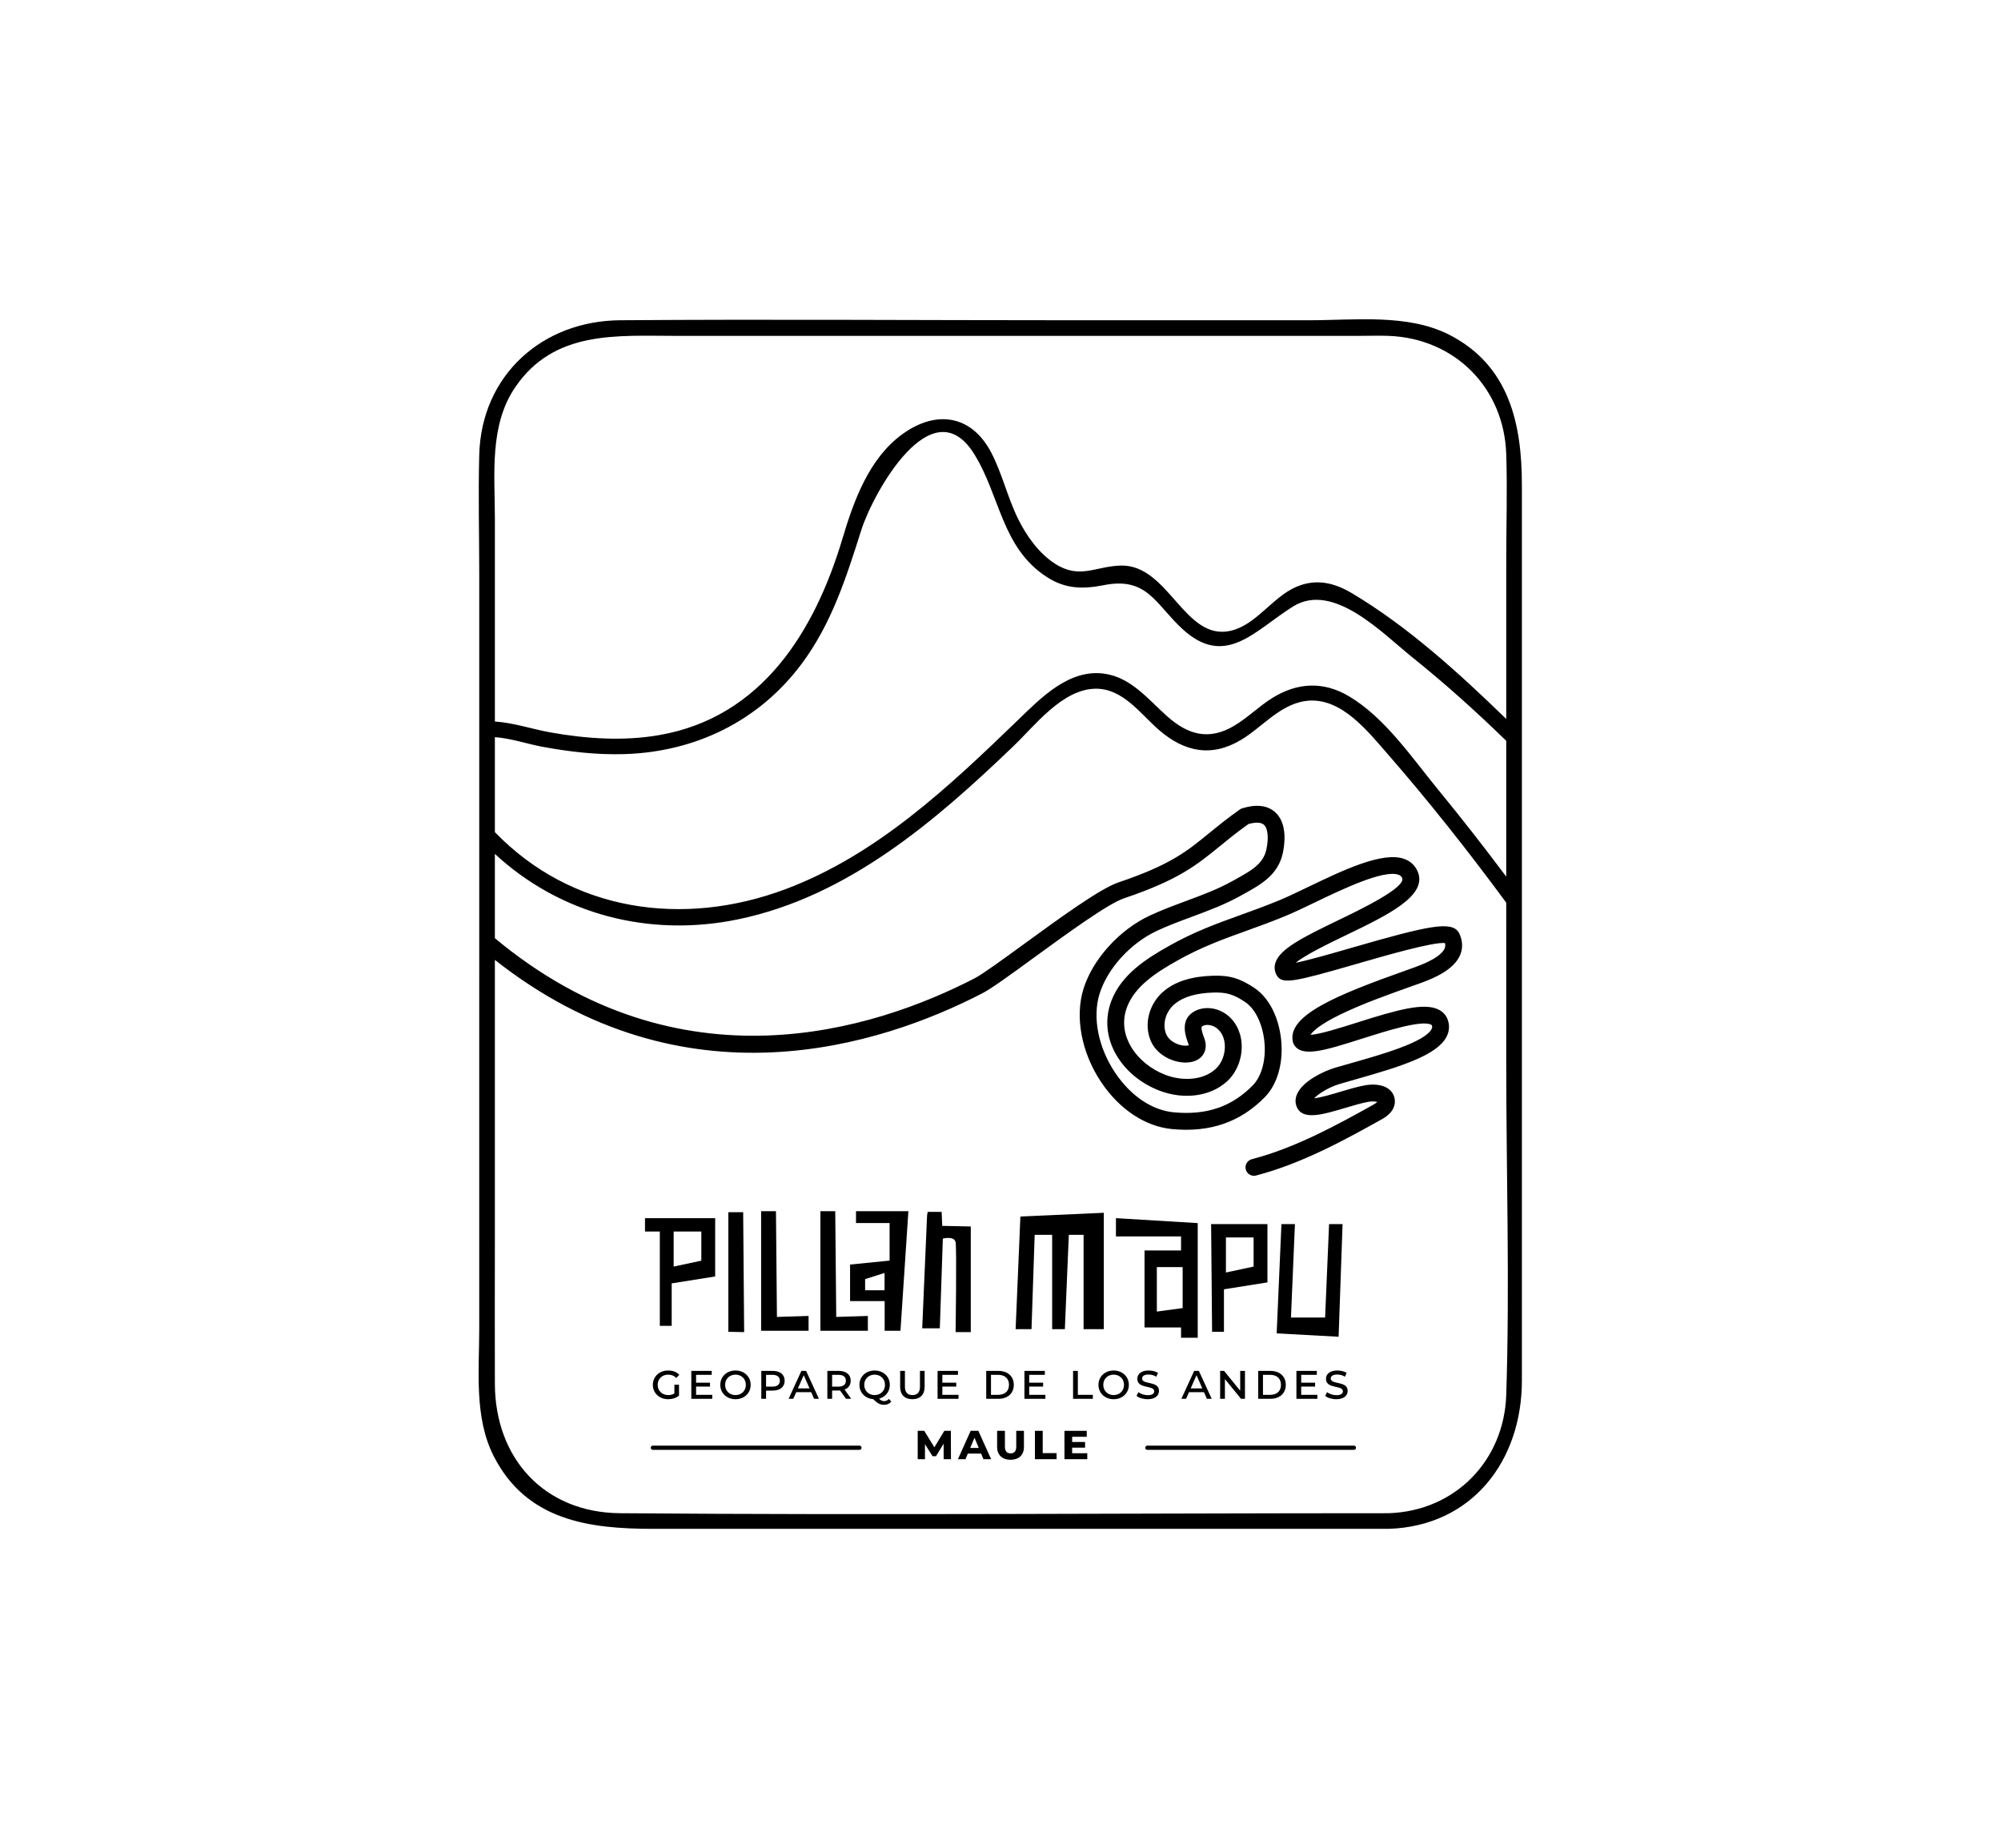 <?xml version="1.0" encoding="UTF-8" standalone="no"?>
<svg
   xmlns:dc="http://purl.org/dc/elements/1.1/"
   xmlns:cc="http://creativecommons.org/ns#"
   xmlns:rdf="http://www.w3.org/1999/02/22-rdf-syntax-ns#"
   xmlns:svg="http://www.w3.org/2000/svg"
   xmlns="http://www.w3.org/2000/svg"
   viewBox="0 0 571.788 528"
   height="528"
   width="571.788"
   xml:space="preserve"
   id="svg2"
   version="1.1"><defs
     id="defs6"><clipPath
       id="clipPath18"
       clipPathUnits="userSpaceOnUse"><path
         id="path16"
         d="M 0,396 H 428.841 V 0 H 0 Z" /></clipPath></defs><g
     transform="matrix(1.333,0,0,-1.333,0,528)"
     id="g10"><g
       id="g12"><g
         clip-path="url(#clipPath18)"
         id="g14"><g
           transform="translate(322.889,97.064)"
           id="g20"><path
             id="path22"
             style="fill:#000000;fill-opacity:1;fill-rule:nonzero;stroke:none"
             d="m 0,0 c -0.461,-14.13 -10.964,-24.89 -25.183,-25.369 -54.921,0 -109.86,-0.446 -164.778,0 -16.313,0.132 -26.781,11.799 -26.843,27.713 -0.041,10.439 0,20.88 0,31.32 v 59.588 c 40.632,-32.056 82.694,-18.423 104.516,-7.151 1.946,1.004 6.125,4.049 10.964,7.575 7.103,5.175 15.942,11.615 19.37,12.771 11.691,3.94 15.603,7.135 20.556,11.179 1.804,1.473 3.668,2.995 6.131,4.747 1.168,0.325 2.6,0.515 3.333,-0.16 0.847,-0.785 1.044,-2.882 0.5,-5.344 -0.675,-3.064 -3.255,-4.494 -6.522,-6.302 l -0.74,-0.412 c -3.132,-1.751 -6.468,-2.987 -10.001,-4.297 -2.553,-0.947 -5.193,-1.926 -7.73,-3.112 -6.533,-3.056 -12.244,-9.379 -14.21,-15.734 -1.861,-6.018 -0.415,-13.652 3.773,-19.924 3.932,-5.886 9.495,-9.572 15.264,-10.111 8.103,-0.763 14.59,1.484 19.855,6.856 2.69,2.743 3.996,7.33 3.493,12.27 -0.497,4.887 -2.624,9.037 -5.687,11.1 -3.109,2.093 -5.376,2.781 -8.971,2.652 -4.47,-0.134 -7.856,-1.175 -10.351,-3.183 -3.314,-2.665 -4.527,-7.256 -2.885,-10.915 1.645,-3.667 6.605,-5.332 9.515,-4.13 1.932,0.8 2.693,2.749 1.895,4.848 -0.74,1.946 -0.626,2.403 -0.491,2.502 0.715,0.527 2.002,0.422 2.995,-0.244 1.488,-0.999 1.828,-2.687 1.897,-3.604 0.15,-1.964 -0.613,-4.023 -1.944,-5.244 -2.874,-2.643 -7.484,-2.551 -10.781,-1.287 -3.142,1.205 -5.835,3.411 -7.388,6.057 -1.13,1.926 -2.19,4.971 -0.819,8.54 1.737,4.525 6.435,7.472 10.701,9.877 5.189,2.924 9.872,4.614 14.831,6.403 2.727,0.983 5.547,2.002 8.613,3.276 1.757,0.731 3.876,1.75 6.12,2.829 5.866,2.821 14.731,7.079 17.925,5.915 0.377,-0.138 0.602,-0.341 0.756,-0.684 0.913,-2.018 -8.951,-6.773 -13.692,-9.057 -7.751,-3.736 -12.548,-6.176 -13.472,-9.131 -0.288,-0.921 -0.193,-1.845 0.303,-2.717 1.174,-1.937 3.66,-1.402 17.101,2.485 6.172,1.785 16.3,4.712 18.941,4.475 0.139,-0.523 0.047,-0.882 -0.063,-1.147 -0.387,-0.94 -1.822,-2.407 -6.459,-4.068 l -1.747,-0.622 c -14.683,-5.222 -25.795,-9.675 -24.3,-15.454 0.04,-0.157 0.101,-0.306 0.181,-0.447 1.651,-2.877 6.55,-1.327 14.663,1.251 5.071,1.611 12.736,4.051 14.772,2.974 0.124,-0.064 0.134,-0.098 0.162,-0.187 0.073,-0.222 0.087,-0.435 -0.083,-0.755 -1.51,-2.84 -10.882,-5.493 -17.083,-7.248 -1.285,-0.364 -2.51,-0.711 -3.626,-1.043 -2.556,-0.762 -6.813,-2.858 -8.066,-5.518 -0.579,-1.228 -0.382,-2.236 -0.115,-2.866 1.245,-2.942 5.487,-1.675 10.396,-0.214 1.813,0.54 3.688,1.098 5.074,1.322 0.773,0.124 1.441,0.056 1.801,-0.047 -0.147,-0.138 -0.422,-0.351 -0.932,-0.635 -7.344,-4.086 -16.483,-9.172 -25.975,-11.64 -0.965,-0.251 -1.544,-1.237 -1.294,-2.202 0.212,-0.813 0.944,-1.352 1.747,-1.352 0.15,0 0.303,0.018 0.456,0.058 9.937,2.583 19.3,7.794 26.823,11.982 0.761,0.423 3.077,1.711 2.929,4.11 -0.059,0.946 -0.502,1.796 -1.247,2.391 -1.631,1.304 -4.15,1.019 -4.884,0.902 -1.617,-0.263 -3.606,-0.855 -5.529,-1.427 -1.664,-0.495 -4.221,-1.257 -5.636,-1.409 0.874,0.947 3.11,2.376 5.483,3.083 1.102,0.328 2.311,0.67 3.579,1.03 9.663,2.734 17.22,5.136 19.288,9.027 0.607,1.143 0.72,2.382 0.337,3.543 -0.306,1 -0.972,1.793 -1.926,2.294 -3.14,1.65 -8.985,-0.013 -17.544,-2.73 -3.262,-1.036 -7.958,-2.527 -10,-2.639 0.51,0.781 2.007,2.217 6.361,4.345 4.662,2.278 10.615,4.396 15.398,6.098 l 1.755,0.625 c 3.056,1.093 7.271,2.916 8.581,6.09 0.601,1.459 0.527,3.052 -0.215,4.608 -0.031,0.065 -0.065,0.128 -0.104,0.189 -1.568,2.479 -6.291,1.529 -22.903,-3.276 -4.039,-1.17 -9.223,-2.668 -12.042,-3.226 2.103,1.729 7.308,4.237 10.682,5.864 9.145,4.407 17.783,8.57 15.417,13.795 -0.55,1.225 -1.521,2.121 -2.809,2.592 -4.628,1.689 -13.182,-2.421 -20.73,-6.052 -2.199,-1.056 -4.275,-2.055 -5.942,-2.748 -2.986,-1.242 -5.765,-2.245 -8.451,-3.214 -5.106,-1.842 -9.927,-3.581 -15.38,-6.654 -4.815,-2.715 -10.132,-6.084 -12.299,-11.728 -1.472,-3.834 -1.089,-7.976 1.077,-11.665 1.988,-3.387 5.259,-6.086 9.209,-7.6 5.289,-2.029 10.989,-1.245 14.518,1.999 2.147,1.972 3.336,5.106 3.103,8.178 -0.204,2.671 -1.475,4.978 -3.488,6.329 -2.268,1.524 -5.209,1.585 -7.152,0.151 -2.566,-1.893 -1.287,-5.255 -0.74,-6.692 0.039,-0.103 0.06,-0.182 0.071,-0.238 -0.253,-0.091 -0.88,-0.182 -1.788,0.042 -1.098,0.274 -2.468,1.007 -3.021,2.241 -0.965,2.149 -0.168,4.996 1.854,6.623 1.859,1.495 4.54,2.277 8.196,2.387 2.828,0.082 4.366,-0.371 6.844,-2.04 2.151,-1.448 3.727,-4.693 4.111,-8.469 0.39,-3.826 -0.561,-7.419 -2.479,-9.376 -4.517,-4.608 -9.902,-6.443 -16.94,-5.789 -4.681,0.439 -9.272,3.545 -12.596,8.522 -3.599,5.389 -4.874,11.847 -3.326,16.851 1.683,5.441 6.623,10.879 12.29,13.53 2.402,1.123 4.97,2.076 7.454,2.996 3.507,1.3 7.132,2.644 10.508,4.532 l 0.728,0.403 c 3.575,1.981 7.273,4.028 8.3,8.685 0.403,1.827 1.056,6.339 -1.575,8.773 -1.646,1.521 -4.037,1.817 -7.108,0.887 -0.185,-0.056 -0.36,-0.142 -0.518,-0.254 -2.687,-1.899 -4.753,-3.585 -6.575,-5.073 -4.852,-3.961 -8.356,-6.822 -19.425,-10.554 -3.954,-1.332 -12.662,-7.676 -20.344,-13.275 -4.522,-3.294 -8.795,-6.407 -10.495,-7.286 -21.435,-11.069 -63.111,-24.518 -102.858,8.594 v 18.075 c 14.055,-13.016 33.148,-17.958 52.119,-14.035 23.49,4.857 42.227,20.981 59.043,37.127 4.633,4.447 10.471,12.162 17.508,12.314 5.93,0.128 9.654,-5.339 13.674,-8.826 5.518,-4.786 11.367,-5.944 17.766,-2.046 4.125,2.514 7.597,6.735 12.418,7.991 7.96,2.074 14.044,-5.597 18.607,-10.828 9.02,-10.339 17.536,-21.11 25.669,-32.159 L 0,71.185 C 0,47.502 0.772,23.674 0,0 m -216.804,141.003 c 3.428,-0.24 6.93,-1.462 10.281,-2.08 5.798,-1.069 11.694,-1.743 17.597,-1.552 15.133,0.491 28.728,7.09 37.851,19.307 6.49,8.691 9.6,18.592 12.841,28.781 2.448,7.696 15.102,30.83 24.186,16.23 5.586,-8.977 5.879,-20.15 15.625,-26.393 3.974,-2.546 7.683,-2.586 12.164,-1.705 9.288,1.827 11.002,-3.986 16.772,-9.334 9.279,-8.601 15.569,-0.377 23.768,4.75 8.634,5.398 19.171,-5.74 25.523,-10.837 7.036,-5.645 13.74,-11.661 20.196,-17.957 v -29.114 c -4.71,6.292 -9.54,12.491 -14.531,18.564 -5.654,6.88 -11.452,15.543 -19.251,20.145 -5.429,3.204 -10.989,2.904 -16.281,-0.355 -2.921,-1.799 -5.367,-4.306 -8.322,-6.046 -5.413,-3.188 -9.882,-1.862 -14.306,2.075 -4.062,3.615 -7.735,8.332 -13.474,9.131 -7.556,1.052 -13.569,-5.175 -18.497,-9.936 -14.76,-14.26 -30.222,-28.891 -49.77,-36.239 -21.943,-8.249 -45.851,-4.883 -62.372,12.206 z m 4.358,75.014 c 8.357,12.266 21.77,11.012 34.545,11.012 h 47.699 98.65 c 2.117,0 4.252,0.081 6.369,0 14.189,-0.542 24.725,-11.169 25.183,-25.37 0.248,-7.68 0,-15.41 0,-23.093 v -33.662 c -10.111,9.813 -21.109,19.853 -33.148,26.993 -3.81,2.26 -7.685,3.131 -11.884,1.318 -5.116,-2.208 -8.612,-8.216 -14.118,-9.426 -9.853,-2.164 -13.221,14.181 -23.401,13.998 -5.47,-0.098 -8.838,-3.044 -14.181,0.403 -3.493,2.254 -6.104,5.949 -7.912,9.609 -2.274,4.603 -3.392,9.701 -5.785,14.259 -4.164,7.929 -11.663,9.204 -18.981,3.928 -7.181,-5.179 -10.447,-14.261 -12.878,-22.405 -5.95,-19.93 -17.304,-38.282 -39.203,-42.122 -7.715,-1.353 -15.671,-0.809 -23.343,0.551 -3.92,0.696 -7.968,2.091 -11.97,2.346 v 43.497 c 0,9.454 -1.244,19.941 4.358,28.164 m 200.143,11.295 c -8.861,4.487 -20.207,3.069 -29.849,3.069 h -52.291 c -31.836,0 -63.683,0.24 -95.518,0 -16.685,-0.126 -29.738,-11.786 -30.195,-28.825 -0.23,-8.561 0,-17.159 0,-25.722 V 61.092 14.167 c 0,-8.98 -1.108,-18.984 3.069,-27.233 7.045,-13.914 20.509,-15.655 34.224,-15.655 h 46.263 104.483 6.934 c 18.002,0.606 28.535,14.737 28.535,31.765 v 34.817 115.903 41.27 c 0,13.08 -2.68,25.707 -15.655,32.278" /></g><g
           transform="translate(144.411,132.087)"
           id="g24"><path
             id="path26"
             style="fill:#000000;fill-opacity:1;fill-rule:nonzero;stroke:none"
             d="M 0,0 H 5.932 V -6.248 L 0,-7.519 Z m -2.966,-20.23 h 2.542 v 9.11 l 9.322,1.483 V 2.862 H -6.144 V 0 h 3.178 z" /></g><g
           transform="translate(262.798,130.816)"
           id="g28"><path
             id="path30"
             style="fill:#000000;fill-opacity:1;fill-rule:nonzero;stroke:none"
             d="M 0,0 H 5.932 V -6.248 L 0,-7.519 Z m -0.424,-20.23 v 9.11 l 9.322,1.483 V 2.862 H -3.176 l 0.21,-23.092 z" /></g><g
           transform="translate(159.311,136.221)"
           id="g32"><path
             id="path34"
             style="fill:#000000;fill-opacity:1;fill-rule:nonzero;stroke:none"
             d="m 0,0 h -3.178 v -25.635 l 3.39,-0.068 z" /></g><g
           transform="translate(173.33,113.986)"
           id="g36"><path
             id="path38"
             style="fill:#000000;fill-opacity:1;fill-rule:nonzero;stroke:none"
             d="m 0,0 -6.78,-0.212 -0.211,22.669 h -3.178 V -3.178 l 10.169,0 z" /></g><g
           transform="translate(186.041,113.986)"
           id="g40"><path
             id="path42"
             style="fill:#000000;fill-opacity:1;fill-rule:nonzero;stroke:none"
             d="m 0,0 -6.78,-0.212 -0.211,22.669 h -3.178 V -3.178 l 10.169,0 z" /></g><g
           transform="translate(189.619,119.494)"
           id="g44"><path
             id="path46"
             style="fill:#000000;fill-opacity:1;fill-rule:nonzero;stroke:none"
             d="M 0,0 H -4.165 V 2.389 L 0,3.708 Z M 0.024,-8.686 H 3.413 L 5.108,16.949 H -6.12 V 14.407 H 1.083 V 6.356 L -7.391,5.508 v -7.839 h 7.415 z" /></g><g
           transform="translate(202.116,130.562)"
           id="g48"><path
             id="path50"
             style="fill:#000000;fill-opacity:1;fill-rule:nonzero;stroke:none"
             d="m 0,0 c 0,0 2.473,0.651 2.733,-0.781 0.261,-1.432 0,-19.264 0,-19.264 H 5.987 V 2.603 l -6.117,0.13 -0.13,2.994 h -2.994 l -0.13,-0.799 -1.041,-24.152 h 3.774 z" /></g><g
           transform="translate(253.519,115.67)"
           id="g52"><path
             id="path54"
             style="fill:#000000;fill-opacity:1;fill-rule:nonzero;stroke:none"
             d="M 0,0 -5.532,-0.747 V 8.785 H 0 Z m -0.34,12.359 h -7.83 v -16.51 h 7.83 V -6.356 H 3.234 V 18.22 l -17.532,1.059 V 15.358 H -0.34 Z" /></g><g
           transform="translate(221.802,131.38)"
           id="g56"><path
             id="path58"
             style="fill:#000000;fill-opacity:1;fill-rule:nonzero;stroke:none"
             d="M 0,0 H 3.745 V -20.23 H 6.468 L 7.319,0 h 3.166 v -20.23 h 4.334 V 4.721 L -3.064,3.922 -4.085,-20.23 h 3.404 z" /></g><g
           transform="translate(287.804,133.678)"
           id="g60"><path
             id="path62"
             style="fill:#000000;fill-opacity:1;fill-rule:nonzero;stroke:none"
             d="m 0,0 h -2.894 l -0.851,-20.027 h -7.319 L -10.213,0 h -2.894 l -1.021,-23.431 13.277,-0.721 z" /></g><g
           transform="translate(143.228,101.403)"
           id="g64"><path
             id="path66"
             style="fill:#000000;fill-opacity:1;fill-rule:nonzero;stroke:none"
             d="m 0,0 c 0.685,0 1.265,-0.221 1.74,-0.717 l 0.653,0.665 c -0.56,0.632 -1.37,0.937 -2.414,0.937 -1.865,0 -3.256,-1.306 -3.256,-3.077 0,-1.77 1.391,-3.076 3.298,-3.076 0.864,0 1.729,0.273 2.308,0.768 v 2.34 h -0.99 v -1.887 c -0.38,-0.232 -0.812,-0.337 -1.307,-0.337 -1.327,0 -2.276,0.928 -2.276,2.192 C -2.244,-0.917 -1.295,0 0,0" /></g><g
           transform="translate(152.569,101.361)"
           id="g68"><path
             id="path70"
             style="fill:#000000;fill-opacity:1;fill-rule:nonzero;stroke:none"
             d="m 0,0 v 0.844 h -4.374 v -5.986 h 4.49 v 0.854 h -3.467 v 1.77 h 2.982 v 0.832 H -3.351 V 0 Z" /></g><g
           transform="translate(157.661,101.403)"
           id="g72"><path
             id="path74"
             style="fill:#000000;fill-opacity:1;fill-rule:nonzero;stroke:none"
             d="m 0,0 c 1.275,0 2.224,-0.917 2.224,-2.192 0,-1.274 -0.949,-2.192 -2.224,-2.192 -1.274,0 -2.223,0.918 -2.223,2.192 C -2.223,-0.917 -1.274,0 0,0 m 0,-5.268 c 1.876,0 3.257,1.306 3.257,3.076 0,1.771 -1.381,3.077 -3.257,3.077 -1.865,0 -3.256,-1.306 -3.256,-3.077 0,-1.77 1.391,-3.076 3.256,-3.076" /></g><g
           transform="translate(167.171,100.097)"
           id="g76"><path
             id="path78"
             style="fill:#000000;fill-opacity:1;fill-rule:nonzero;stroke:none"
             d="M 0,0 C 0,-0.811 -0.547,-1.264 -1.591,-1.264 H -2.95 v 2.528 h 1.359 C -0.547,1.264 0,0.811 0,0 m -3.973,2.108 v -5.986 h 1.023 v 1.76 h 1.422 c 1.57,0 2.561,0.78 2.561,2.118 0,1.338 -0.991,2.108 -2.561,2.108 z" /></g><g
           transform="translate(171.042,98.453)"
           id="g80"><path
             id="path82"
             style="fill:#000000;fill-opacity:1;fill-rule:nonzero;stroke:none"
             d="M 0,0 1.254,2.824 2.498,0 Z m 0.748,3.752 -2.739,-5.986 h 1.001 l 0.632,1.422 H 2.856 L 3.478,-2.234 H 4.511 L 1.76,3.752 Z" /></g><g
           transform="translate(179.739,98.833)"
           id="g84"><path
             id="path86"
             style="fill:#000000;fill-opacity:1;fill-rule:nonzero;stroke:none"
             d="M 0,0 H -1.359 V 2.528 H 0 C 1.044,2.528 1.591,2.075 1.591,1.264 1.591,0.453 1.044,0 0,0 m 2.624,1.264 c 0,1.338 -0.99,2.108 -2.56,2.108 h -2.446 v -5.986 h 1.023 v 1.781 h 1.423 c 0.094,0 0.189,0 0.273,0.011 L 1.623,-2.614 H 2.73 l -1.423,1.981 c 0.832,0.316 1.317,0.97 1.317,1.897" /></g><g
           transform="translate(185.266,99.211)"
           id="g88"><path
             id="path90"
             style="fill:#000000;fill-opacity:1;fill-rule:nonzero;stroke:none"
             d="M 0,0 C 0,1.275 0.948,2.192 2.223,2.192 3.498,2.192 4.447,1.275 4.447,0 4.447,-1.274 3.498,-2.192 2.223,-2.192 0.948,-2.192 0,-1.274 0,0 m 4.268,-3.487 c -0.39,0 -0.727,0.147 -1.086,0.527 1.37,0.368 2.298,1.506 2.298,2.96 0,1.771 -1.381,3.077 -3.257,3.077 -1.865,0 -3.256,-1.306 -3.256,-3.077 0,-1.676 1.254,-2.94 2.972,-3.066 0.865,-0.896 1.497,-1.212 2.308,-1.212 0.622,0 1.149,0.21 1.549,0.675 L 5.301,-3.014 C 5.006,-3.33 4.647,-3.487 4.268,-3.487" /></g><g
           transform="translate(198.211,98.779)"
           id="g92"><path
             id="path94"
             style="fill:#000000;fill-opacity:1;fill-rule:nonzero;stroke:none"
             d="M 0,0 V 3.426 H -1.002 V 0.021 c 0,-1.18 -0.579,-1.781 -1.612,-1.781 -1.043,0 -1.612,0.612 -1.612,1.781 V 3.426 H -5.248 V 0 c 0,-1.675 0.979,-2.644 2.624,-2.644 C -0.98,-2.644 0,-1.675 0,0" /></g><g
           transform="translate(205.359,101.361)"
           id="g96"><path
             id="path98"
             style="fill:#000000;fill-opacity:1;fill-rule:nonzero;stroke:none"
             d="m 0,0 v 0.844 h -4.374 v -5.986 h 4.49 v 0.854 h -3.467 v 1.77 h 2.982 v 0.832 H -3.351 V 0 Z" /></g><g
           transform="translate(212.435,97.073)"
           id="g100"><path
             id="path102"
             style="fill:#000000;fill-opacity:1;fill-rule:nonzero;stroke:none"
             d="m 0,0 v 4.288 h 1.539 c 1.465,0 2.318,-0.822 2.318,-2.15 C 3.857,0.822 3.004,0 1.539,0 Z m 4.89,2.138 c 0,1.813 -1.287,2.994 -3.31,2.994 H -1.023 V -0.854 H 1.58 c 2.023,0 3.31,1.18 3.31,2.992" /></g><g
           transform="translate(224.095,97.073)"
           id="g104"><path
             id="path106"
             style="fill:#000000;fill-opacity:1;fill-rule:nonzero;stroke:none"
             d="m 0,0 h -3.467 v 1.77 h 2.982 v 0.832 h -2.982 v 1.686 h 3.351 V 5.132 H -4.49 V -0.854 H 0 Z" /></g><g
           transform="translate(231.055,102.205)"
           id="g108"><path
             id="path110"
             style="fill:#000000;fill-opacity:1;fill-rule:nonzero;stroke:none"
             d="m 0,0 h -1.023 v -5.986 h 4.237 v 0.854 H 0 Z" /></g><g
           transform="translate(238.729,97.019)"
           id="g112"><path
             id="path114"
             style="fill:#000000;fill-opacity:1;fill-rule:nonzero;stroke:none"
             d="m 0,0 c -1.274,0 -2.223,0.918 -2.223,2.192 0,1.275 0.949,2.192 2.223,2.192 1.275,0 2.224,-0.917 2.224,-2.192 C 2.224,0.918 1.275,0 0,0 m 0,5.269 c -1.865,0 -3.256,-1.306 -3.256,-3.077 0,-1.77 1.391,-3.076 3.256,-3.076 1.876,0 3.257,1.306 3.257,3.076 0,1.771 -1.381,3.077 -3.257,3.077" /></g><g
           transform="translate(246.058,96.999)"
           id="g116"><path
             id="path118"
             style="fill:#000000;fill-opacity:1;fill-rule:nonzero;stroke:none"
             d="m 0,0 c -0.791,0 -1.56,0.274 -2.023,0.652 l -0.401,-0.8 c 0.496,-0.432 1.455,-0.716 2.382,-0.716 1.528,0 2.434,0.706 2.434,1.791 0,2.202 -3.625,1.264 -3.625,2.644 0,0.476 0.4,0.854 1.359,0.854 0.559,0 1.159,-0.115 1.676,-0.474 L 2.171,4.773 C 1.644,5.132 0.874,5.29 0.158,5.29 -1.339,5.29 -2.255,4.573 -2.255,3.509 -2.255,1.253 1.37,2.222 1.37,0.832 1.37,0.379 1.001,0 0,0" /></g><g
           transform="translate(257.739,98.453)"
           id="g120"><path
             id="path122"
             style="fill:#000000;fill-opacity:1;fill-rule:nonzero;stroke:none"
             d="m 0,0 h -2.498 l 1.254,2.824 z m -4.489,-2.234 h 1.001 l 0.632,1.422 H 0.358 L 0.98,-2.234 H 2.013 L -0.738,3.752 H -1.75 Z" /></g><g
           transform="translate(262.4,102.205)"
           id="g124"><path
             id="path126"
             style="fill:#000000;fill-opacity:1;fill-rule:nonzero;stroke:none"
             d="M 0,0 H -0.843 V -5.986 H 0.18 V -1.76 L 3.636,-5.986 H 4.479 V 0 H 3.457 v -4.247 z" /></g><g
           transform="translate(270.739,101.361)"
           id="g128"><path
             id="path130"
             style="fill:#000000;fill-opacity:1;fill-rule:nonzero;stroke:none"
             d="m 0,0 h 1.539 c 1.465,0 2.318,-0.822 2.318,-2.15 0,-1.316 -0.853,-2.138 -2.318,-2.138 H 0 Z M -1.023,-5.142 H 1.58 c 2.023,0 3.31,1.18 3.31,2.992 0,1.813 -1.287,2.994 -3.31,2.994 h -2.603 z" /></g><g
           transform="translate(282.283,101.361)"
           id="g132"><path
             id="path134"
             style="fill:#000000;fill-opacity:1;fill-rule:nonzero;stroke:none"
             d="m 0,0 v 0.844 h -4.374 v -5.986 h 4.49 v 0.854 h -3.467 v 1.77 h 2.982 v 0.832 H -3.351 V 0 Z" /></g><g
           transform="translate(286.627,101.424)"
           id="g136"><path
             id="path138"
             style="fill:#000000;fill-opacity:1;fill-rule:nonzero;stroke:none"
             d="m 0,0 c 0.558,0 1.159,-0.115 1.676,-0.474 l 0.368,0.821 c -0.527,0.36 -1.296,0.517 -2.013,0.517 -1.496,0 -2.413,-0.717 -2.413,-1.781 0,-2.255 3.626,-1.286 3.626,-2.676 0,-0.454 -0.37,-0.832 -1.37,-0.832 -0.791,0 -1.56,0.273 -2.024,0.652 l -0.4,-0.801 c 0.495,-0.432 1.454,-0.716 2.381,-0.716 1.528,0 2.435,0.706 2.435,1.792 0,2.202 -3.625,1.264 -3.625,2.644 C -1.359,-0.379 -0.959,0 0,0" /></g><g
           transform="translate(202.427,89.356)"
           id="g140"><path
             id="path142"
             style="fill:#000000;fill-opacity:1;fill-rule:nonzero;stroke:none"
             d="M 0,0 -2.125,-3.531 -4.303,0 h -1.396 v -6.08 h 1.554 v 3.215 l 1.618,-2.57 h 0.751 l 1.628,2.675 0.011,-3.32 H 1.427 L 1.406,0 Z" /></g><g
           transform="translate(207.982,85.687)"
           id="g144"><path
             id="path146"
             style="fill:#000000;fill-opacity:1;fill-rule:nonzero;stroke:none"
             d="M 0,0 0.92,2.199 1.829,0 Z m 0.095,3.669 -2.728,-6.08 h 1.618 l 0.507,1.205 h 2.844 l 0.497,-1.205 h 1.65 l -2.739,6.08 z" /></g><g
           transform="translate(217.852,85.951)"
           id="g148"><path
             id="path150"
             style="fill:#000000;fill-opacity:1;fill-rule:nonzero;stroke:none"
             d="m 0,0 c 0,-0.941 -0.412,-1.427 -1.206,-1.427 -0.803,0 -1.226,0.486 -1.226,1.427 v 3.405 h -1.671 v -3.457 c 0,-1.692 1.068,-2.739 2.876,-2.739 1.819,0 2.876,1.047 2.876,2.739 V 3.405 H 0 Z" /></g><g
           transform="translate(223.525,89.356)"
           id="g152"><path
             id="path154"
             style="fill:#000000;fill-opacity:1;fill-rule:nonzero;stroke:none"
             d="m 0,0 h -1.671 v -6.08 h 4.642 v 1.301 H 0 Z" /></g><g
           transform="translate(229.833,85.75)"
           id="g156"><path
             id="path158"
             style="fill:#000000;fill-opacity:1;fill-rule:nonzero;stroke:none"
             d="M 0,0 H 2.77 V 1.216 H 0 v 1.111 h 3.13 v 1.279 h -4.78 v -6.08 h 4.896 v 1.279 l -3.246,0 z" /></g><g
           transform="translate(184.233,86.184)"
           id="g160"><path
             id="path162"
             style="fill:#000000;fill-opacity:1;fill-rule:nonzero;stroke:none"
             d="m 0,0 h -44.281 c -0.251,0 -0.455,-0.203 -0.455,-0.454 0,-0.251 0.204,-0.455 0.455,-0.455 H 0 c 0.251,0 0.454,0.204 0.454,0.455 C 0.454,-0.203 0.251,0 0,0" /></g><g
           transform="translate(290.231,86.184)"
           id="g164"><path
             id="path166"
             style="fill:#000000;fill-opacity:1;fill-rule:nonzero;stroke:none"
             d="m 0,0 h -44.281 c -0.251,0 -0.455,-0.203 -0.455,-0.454 0,-0.251 0.204,-0.455 0.455,-0.455 H 0 c 0.251,0 0.454,0.204 0.454,0.455 C 0.454,-0.203 0.251,0 0,0" /></g></g></g></g></svg>